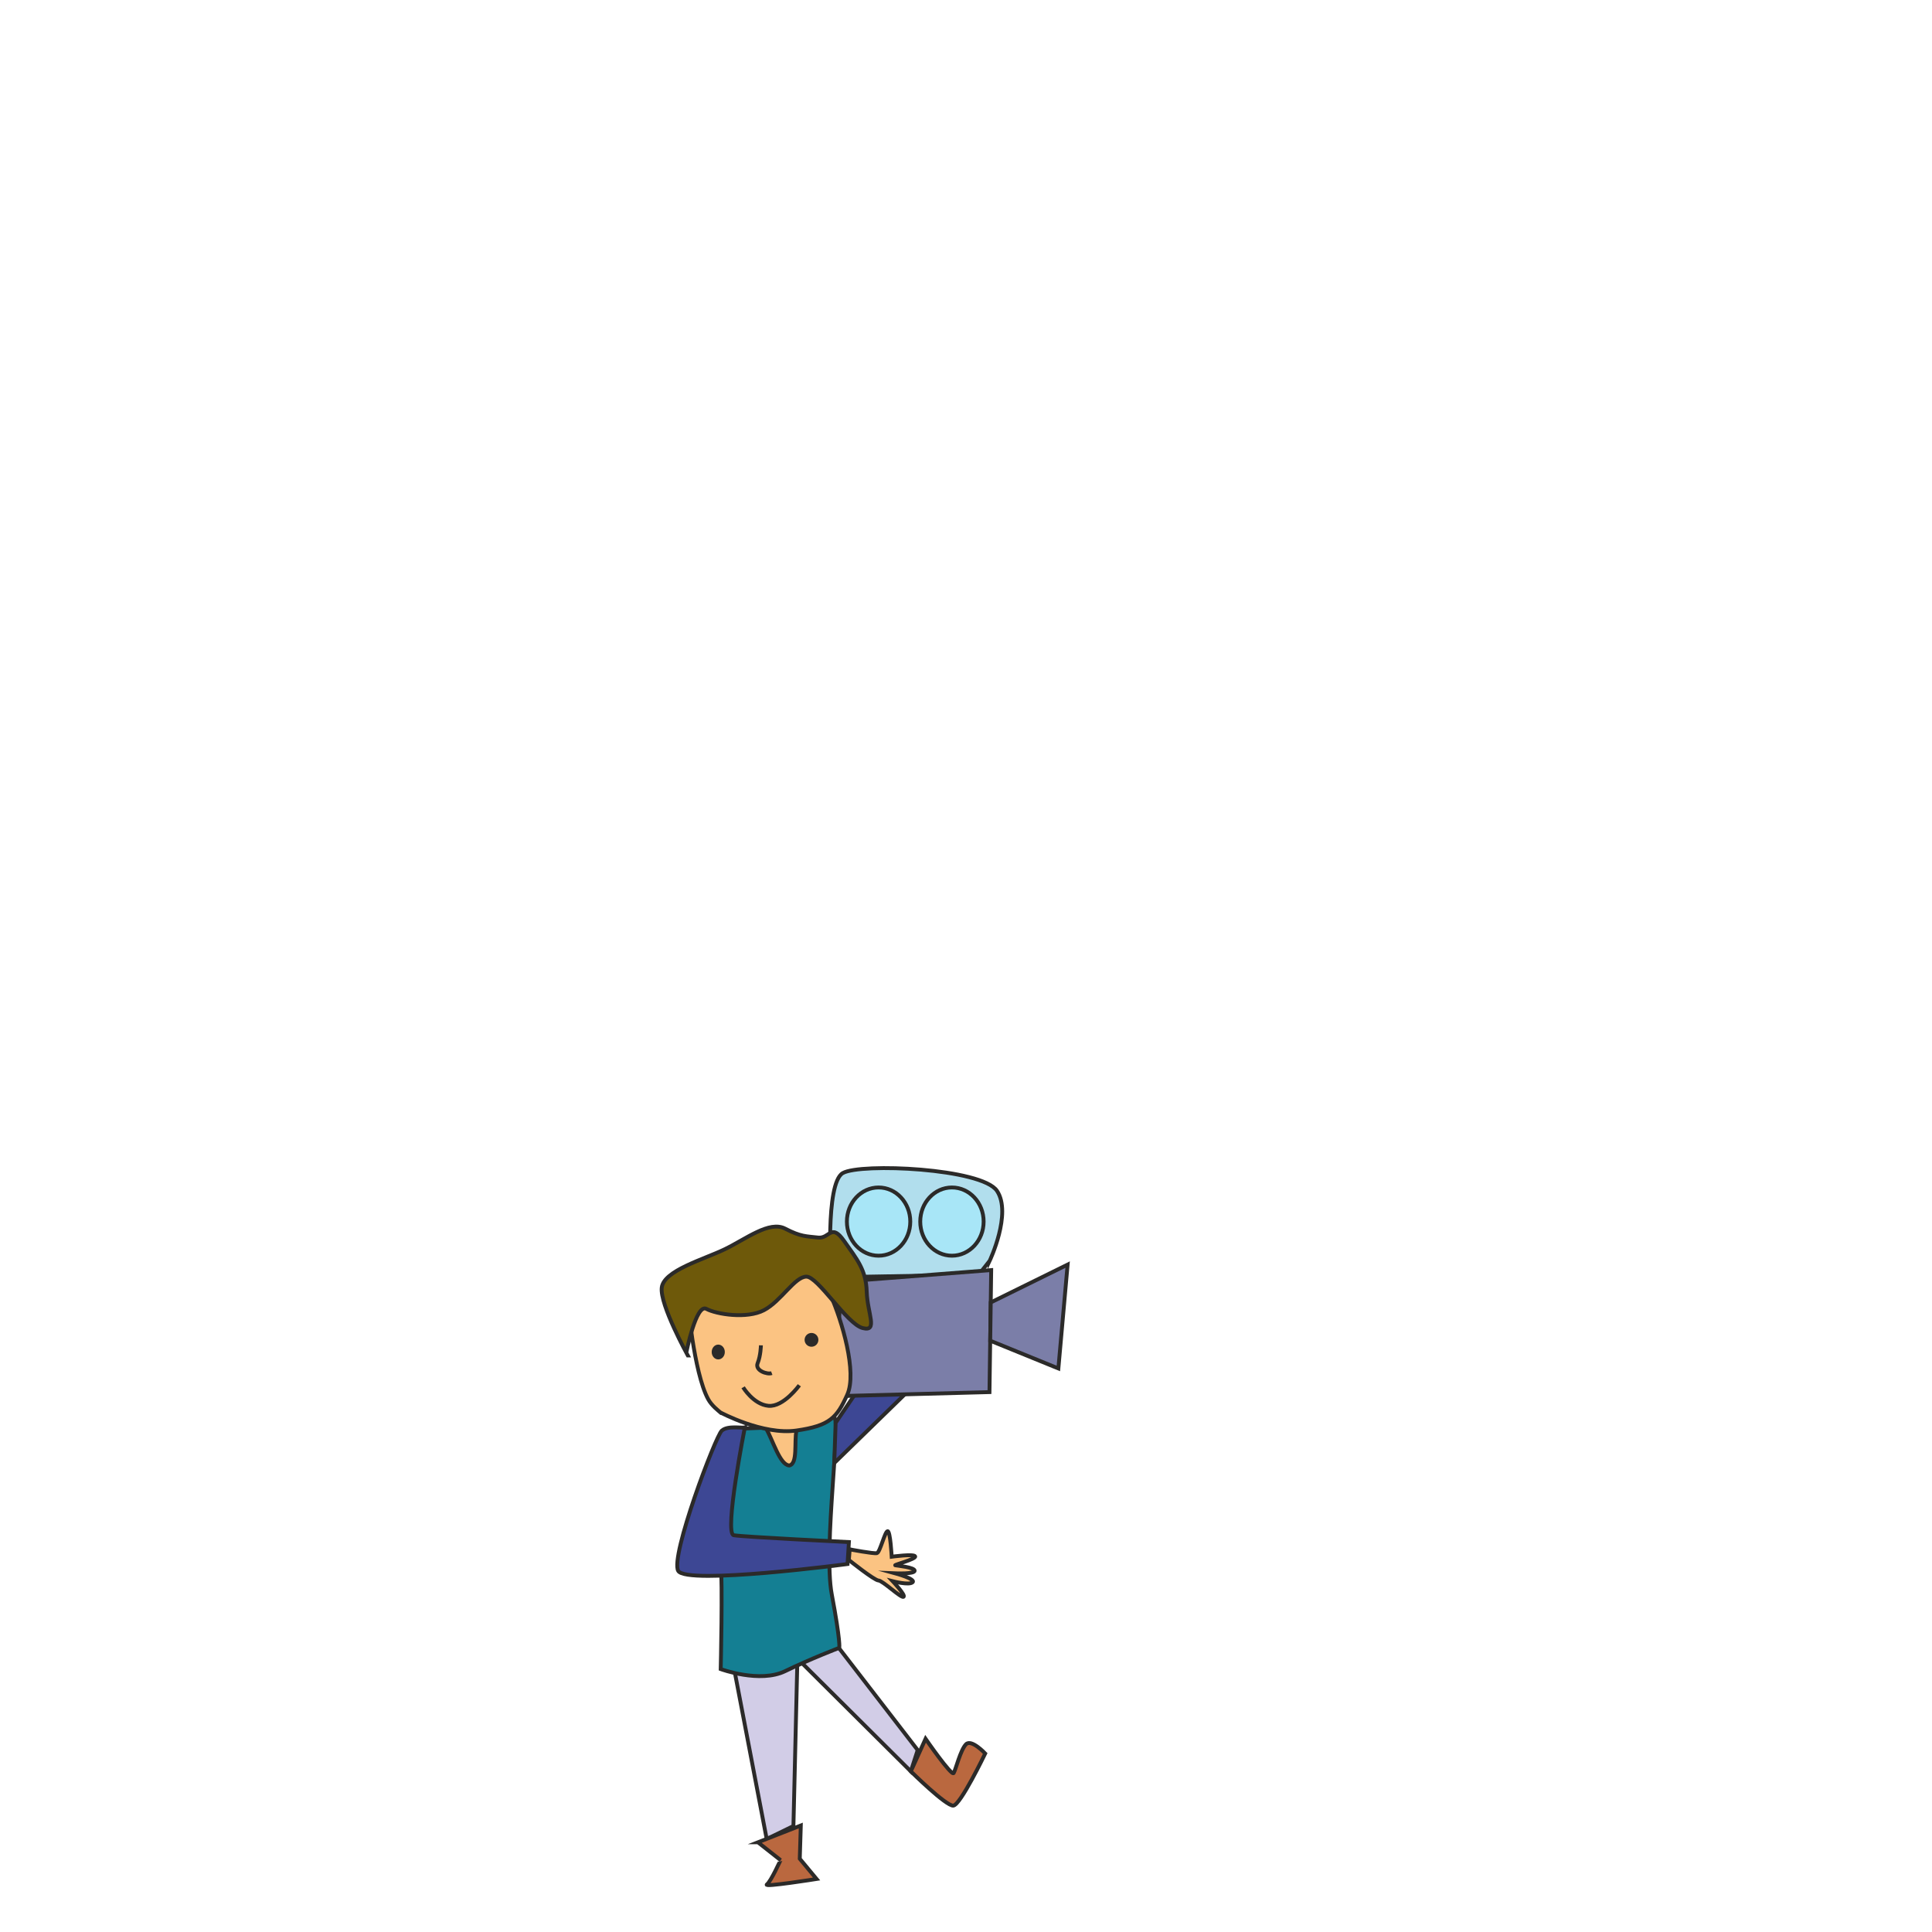 <?xml version="1.0" encoding="UTF-8"?>
<!DOCTYPE svg PUBLIC "-//W3C//DTD SVG 1.1//EN" "http://www.w3.org/Graphics/SVG/1.1/DTD/svg11.dtd">
<!-- Creator: CorelDRAW 2019 -->
<svg xmlns="http://www.w3.org/2000/svg" xml:space="preserve" width="100mm" height="100mm" version="1.1" style="shape-rendering:geometricPrecision; text-rendering:geometricPrecision; image-rendering:optimizeQuality; fill-rule:evenodd; clip-rule:evenodd"
viewBox="0 0 10000 10000"
 xmlns:xlink="http://www.w3.org/1999/xlink"
 xmlns:xodm="http://www.corel.com/coreldraw/odm/2003">
 <defs>
  <style type="text/css">
   <![CDATA[
    .str0 {stroke:#2B2A29;stroke-width:20;stroke-miterlimit:22.926}
    .fil9 {fill:none}
    .fil8 {fill:#2B2A29}
    .fil10 {fill:#BA683F}
    .fil0 {fill:#D2CDE7}
    .fil4 {fill:#B1DEED}
    .fil3 {fill:#3D4794}
    .fil2 {fill:#147F93}
    .fil6 {fill:#6E590A}
    .fil5 {fill:#7B7EA8}
    .fil7 {fill:#A8E6F7}
    .fil1 {fill:#FBC382}
   ]]>
  </style>
 </defs>
 <g id="Layer_x0020_1">
  <g id="_849068512">
   <polygon class="fil0 str0" points="4306.37,8483.64 4749.9,9058.45 4714.41,9168.44 4068.64,8526.22 "/>
   <polygon class="fil1 str0" points="3919.04,7358.16 4146.13,7331.55 4110.65,7688.14 "/>
   <polygon class="fil0 str0" points="3804.07,8659.99 3968.4,9518.85 4106.78,9451.44 4127.19,8593.65 "/>
   <path class="fil2 str0" d="M3848.06 7394.29c0,0 -128.33,591.99 -117.68,694.88 10.64,102.9 0,549.98 0,549.98 0,0 202.25,74.51 333.53,10.64 131.29,-63.86 280.31,-120.64 280.31,-120.64 0,0 7.09,-31.93 -39.03,-276.76 -46.12,-244.82 55.41,-935.25 8.26,-917.97l-191.02 69.97c-12.41,60.32 8,172.07 -37.23,180.94 -49.5,-3.36 -84.33,-131.3 -122.3,-195.87l-114.84 4.83z"/>
   <path class="fil3 str0" d="M3855.24 7388.14c-14.19,5.32 -87.54,-11.3 -119.47,17.09 -31.94,28.38 -267.89,651.07 -225.32,725.59 42.58,74.52 876.41,-35.48 876.41,-35.48l7.1 -113.55c0,0 -545.23,-26.5 -596.11,-35.47 -50.87,-8.97 57.39,-558.18 57.39,-558.18z"/>
   <path class="fil1 str0" d="M4398.04 8019.4c0,0 125.06,23.95 141.03,19.52 15.98,-4.44 40.82,-111.77 55.01,-113.55 14.19,-1.77 21.29,132.17 21.29,132.17 0,0 116.21,-15.96 121.53,-1.77 5.32,14.2 -112.66,44.36 -102.9,46.13 9.76,1.77 101.12,10.64 100.24,28.38 -0.89,17.74 -100.24,13.31 -100.24,13.31 0,0 107.33,29.27 89.59,46.13 -17.74,16.86 -102.89,-5.32 -102.89,-5.32 0,0 69.19,73.63 55.88,80.72 -13.31,7.1 -107.27,-83.57 -129.44,-84.46 -22.18,-0.88 -153.54,-106.26 -153.54,-106.26l4.44 -55z"/>
   <polygon class="fil3 str0" points="4318.09,7572.66 4688.16,7212.15 4430.91,7208.6 4325.23,7364.39 "/>
   <path class="fil4 str0" d="M5122.41 6526.01c0,0 116.22,-244.82 38.16,-361.92 -78.07,-117.1 -706.09,-145.47 -798.35,-92.25 -92.26,53.22 -60.33,539.32 -60.33,539.32l763.75 -13.31 56.77 -71.84z"/>
   <polygon class="fil5 str0" points="4355.1,6634.24 5130.4,6573.91 5121.52,7205.49 4317.85,7226.78 "/>
   <path class="fil1 str0" d="M3728.86 7310.75c-10.26,-9.03 -45.01,-34.52 -63.79,-69.33 -75.13,-139.23 -106.81,-518.29 -106.81,-518.29l599.65 -216.45c0,0 85.16,70.97 141.93,198.71 56.77,127.73 138.38,397.4 85.15,514.49 -53.22,117.09 -88.7,159.68 -262.56,184.51 -173.87,24.83 -393.57,-93.64 -393.57,-93.64z"/>
   <path class="fil6 str0" d="M3560.05 7015.85c0,0 -145.48,-262.57 -134.83,-351.27 10.65,-88.7 216.44,-145.47 326.43,-198.7 110,-53.22 230.64,-149.02 312.25,-106.44 81.6,42.57 109.98,39.02 170.31,46.12 60.32,7.1 67.41,-78.06 134.83,17.74 67.42,95.8 113.54,149.03 117.09,262.57 3.55,113.54 60.33,209.35 -21.28,188.06 -81.62,-21.29 -230.64,-266.12 -290.96,-266.12 -60.32,0 -131.27,127.73 -219.99,173.86 -88.71,46.13 -244.82,21.28 -298.05,-7.1 -53.22,-28.38 -103.65,226.64 -103.65,226.64l7.85 14.64z"/>
   <polygon class="fil5 str0" points="5128.05,6741.55 5526.01,6545.52 5478.11,7083.08 5125.27,6939.37 "/>
   <ellipse class="fil7 str0" cx="4927.21" cy="6322.91" rx="164.04" ry="176.57"/>
   <ellipse class="fil7 str0" cx="4547.54" cy="6322.91" rx="164.04" ry="176.57"/>
   <ellipse class="fil8 str0" cx="3717.7" cy="6997.99" rx="23.95" ry="28.39"/>
   <circle class="fil8 str0" cx="4200.27" cy="6935.02" r="25.72"/>
   <path class="fil9 str0" d="M3938.45 6963.41c0,0 -1.07,53.51 -16.81,92.03 -15.75,38.53 50.19,60.44 72.96,51.68"/>
   <path class="fil9 str0" d="M3846.36 7180.73c0,0 53.22,88.71 131.28,95.8 78.06,7.1 159.66,-106.44 159.66,-106.44"/>
   <path class="fil10 str0" d="M3923.16 9535.68l221.76 -86.93 -5.32 172.09 86.93 104.67c0,0 -278.52,44.35 -257.24,28.39 21.28,-15.97 70.61,-126.24 70.96,-125.96l-117.09 -92.26z"/>
   <path class="fil10 str0" d="M4714.41 9168.44c0,0 182.74,180.96 220,177.41 37.25,-3.55 164.99,-269.67 164.99,-269.67 0,0 -70.96,-76.28 -99.35,-47.89 -28.39,28.38 -53.22,131.28 -63.87,149.02 -10.64,17.74 -145.47,-177.41 -145.47,-177.41l-76.3 168.54z"/>
  </g>
 </g>
</svg>
